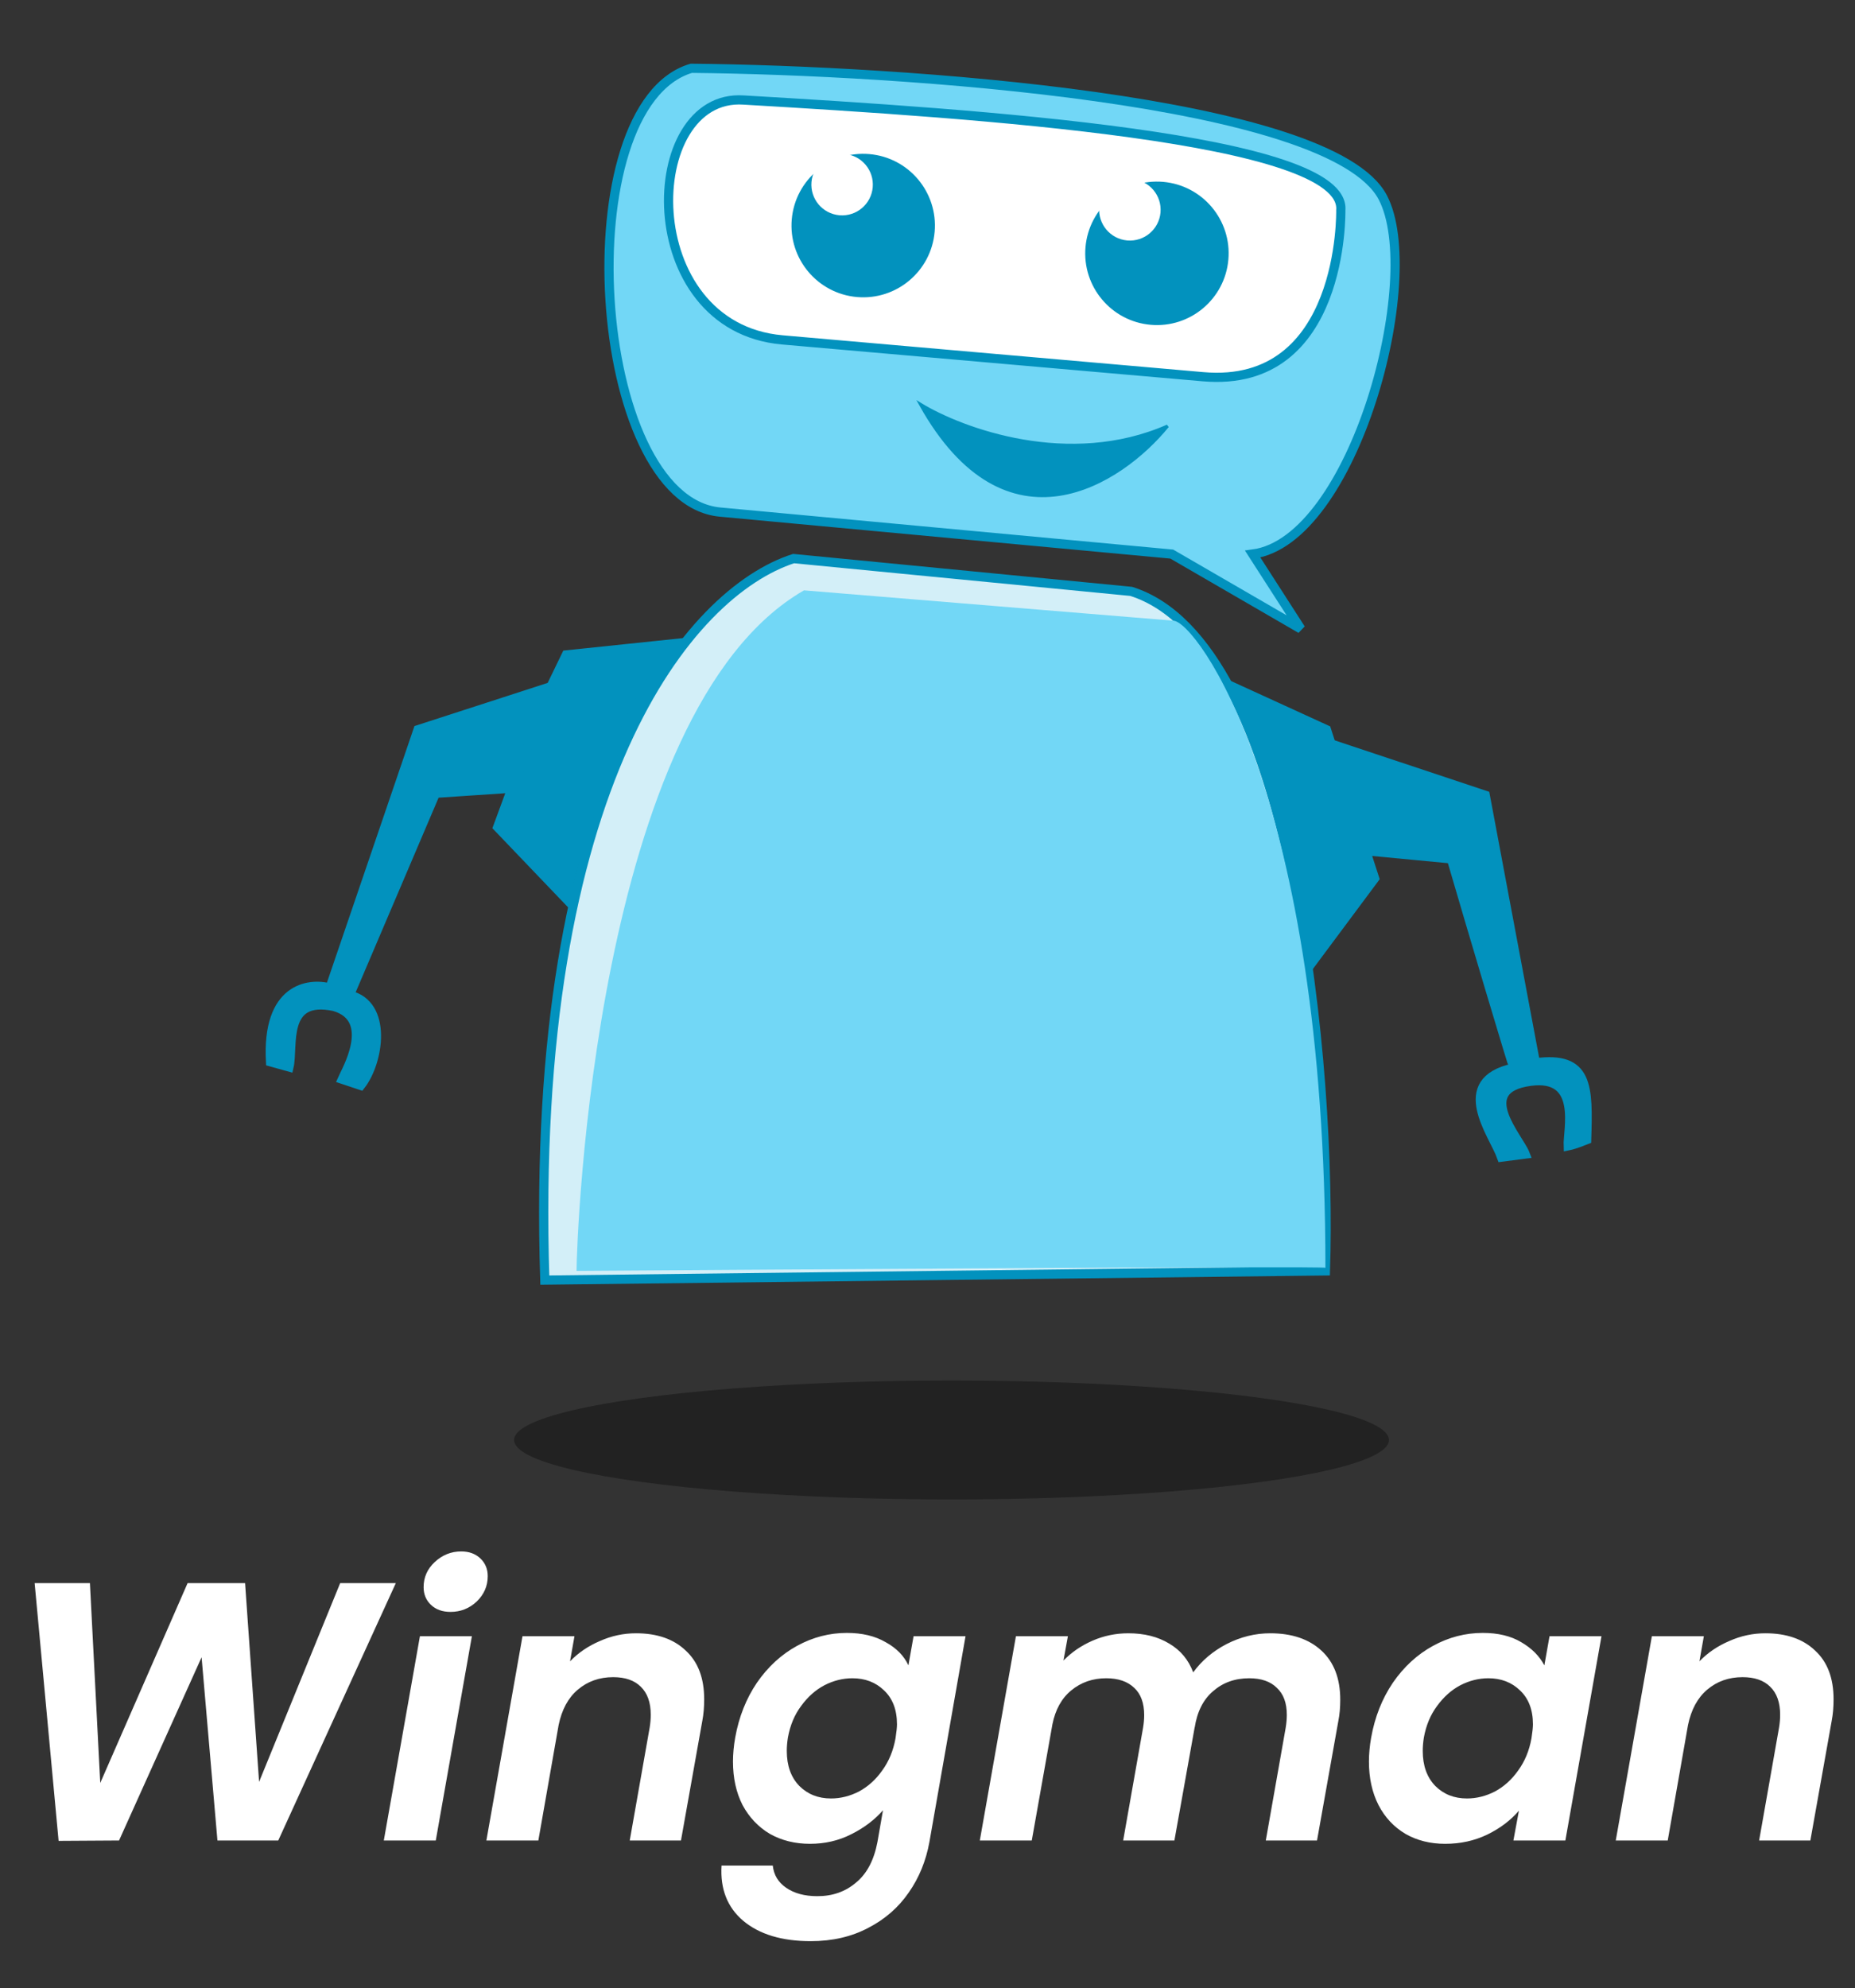 <svg width="604" height="647" viewBox="0 0 604 647" fill="none" xmlns="http://www.w3.org/2000/svg">
<rect x="0" y="0" width="604" height="647" fill="#333333" stroke="none"/>
<path d="M450.245 64.252C433.433 32.23 293.139 22.891 225.093 22.224C184.399 34.232 192.07 162.652 234.432 166.655L381.532 180.33L423.56 204.68L407.883 180.33C440.905 175.994 463.904 90.27 450.245 64.252Z" fill="#72D7F6" stroke="#0292BE" stroke-width="3"/>
<path d="M436.573 68.45C438.639 44.834 317.995 36.994 242.11 32.552C208.515 30.292 206.733 106.42 254.754 110.621L391.741 122.606C437.783 126.634 436.573 68.45 436.573 68.45Z" fill="white"/>
<path d="M391.741 122.606C437.783 126.634 436.573 68.45 436.573 68.45C438.639 44.834 317.995 36.994 242.11 32.552C208.515 30.292 206.733 106.42 254.754 110.621M391.741 122.606C354.51 119.349 274.08 112.312 254.754 110.621M391.741 122.606L254.754 110.621" stroke="#0292BE" stroke-width="3"/>
<circle cx="281.064" cy="73.413" r="23.349" transform="rotate(5 281.064 73.413)" fill="#0292BE"/>
<circle cx="274.194" cy="60.088" r="10.007" transform="rotate(5 274.194 60.088)" fill="white"/>
<circle cx="376.705" cy="82.45" r="23.349" transform="rotate(5 376.705 82.45)" fill="#0292BE"/>
<circle cx="367.899" cy="68.286" r="10.007" transform="rotate(5 367.899 68.286)" fill="white"/>
<path d="M299.743 131.634C313.2 139.842 348.121 152.742 380.157 138.669C365.03 157.212 327.769 181.766 299.743 131.634Z" fill="#0292BE" stroke="#0292BE"/>
<path d="M177.394 416.618C172.198 254.747 224.685 192.622 258.393 181.793L368.329 192.467C421.225 209.145 433.73 347.407 431.565 413.616L177.394 416.618Z" fill="#D3EFF8" stroke="#0292BE" stroke-width="3"/>
<path d="M184.398 213.148L219.513 209.479C196.5 244 186.177 280.971 184.398 292.535L162.05 269.186L166.72 256.51L141.794 258.178L113.775 323.889C126.317 326.825 123.448 345.57 117.444 353.242L111.44 351.241C112.441 348.906 122.781 331.564 108.772 327.558C91.764 323.951 95.652 340.567 94.095 347.238L88.091 345.57C86.757 321.554 100.433 319.664 107.437 321.554L136.123 237.498L179.395 223.488L184.398 213.148Z" fill="#0292BE"/>
<path d="M431.899 237.498L400.544 223.155C416.822 246.37 423.553 295.821 427 313.5L447.576 285.864L431.899 237.498Z" fill="#0292BE"/>
<path d="M179.395 223.488L184.398 213.148L219.513 209.479C196.5 244 186.177 280.971 184.398 292.535L162.05 269.186L166.72 256.51M179.395 223.488L136.123 237.498L107.437 321.554C100.433 319.664 86.757 321.554 88.091 345.57L94.095 347.238C95.652 340.567 91.764 323.951 108.772 327.558C122.781 331.564 112.441 348.906 111.44 351.241L117.444 353.242C123.448 345.57 126.317 326.825 113.775 323.889L141.794 258.178L166.72 256.51M179.395 223.488L166.72 256.51M400.544 223.155L431.899 237.498L447.576 285.864L427 313.5C423.553 295.821 416.822 246.37 400.544 223.155Z" stroke="#0292BE" stroke-width="3"/>
<path d="M483.601 258.845L436 243L446 277L472.593 279.526C479.264 302.43 492.673 347.305 492.94 347.572C472.593 351.908 486.38 369.287 488.937 376.591L496.609 375.591C494.497 370.143 479.598 354.432 498.277 351.908C515.289 349.609 510.396 367.808 510.619 372.922C512.842 372.478 516.623 370.921 516.623 370.921C517.157 353.576 517.29 343.569 499.945 345.904L483.601 258.845Z" fill="#0292BE" stroke="#0292BE" stroke-width="3"/>
<ellipse cx="309.816" cy="468.653" rx="142.43" ry="19.346" fill="black" fill-opacity="0.34"/>
<path d="M382 202L261.784 192.133C193.486 231.405 187.734 403.721 187.734 413.616C248.443 413.204 431.565 411.997 431.565 412.616C431.565 258.621 389.384 202 382 202Z" fill="#72D7F6"/>
<path d="M128.88 515.24L90.6 599H70.8L65.64 539.36L38.76 599L19.08 599.12L11.28 515.24H29.28L32.64 580.28L61.08 515.24H79.8L84.36 579.92L110.76 515.24H128.88ZM146.69 524.6C144.05 524.6 141.93 523.84 140.33 522.32C138.73 520.8 137.93 518.88 137.93 516.56C137.93 513.36 139.13 510.64 141.53 508.4C144.01 506.08 146.89 504.92 150.17 504.92C152.73 504.92 154.81 505.68 156.41 507.2C158.01 508.72 158.81 510.64 158.81 512.96C158.81 516.16 157.61 518.92 155.21 521.24C152.81 523.48 149.97 524.6 146.69 524.6ZM153.65 532.52L141.89 599H124.97L136.73 532.52H153.65ZM207.088 531.56C213.968 531.56 219.368 533.44 223.288 537.2C227.288 540.88 229.288 546.16 229.288 553.04C229.288 555.6 229.088 557.92 228.688 560L221.728 599H205.048L211.528 562.28C211.768 560.84 211.888 559.44 211.888 558.08C211.888 554.08 210.808 551.04 208.648 548.96C206.568 546.88 203.568 545.84 199.648 545.84C195.168 545.84 191.328 547.2 188.128 549.92C185.008 552.56 182.928 556.4 181.888 561.44L175.288 599H158.368L170.128 532.52H187.048L185.608 540.68C188.328 537.88 191.568 535.68 195.328 534.08C199.088 532.4 203.008 531.56 207.088 531.56ZM275.744 531.44C280.704 531.44 284.904 532.44 288.344 534.44C291.864 536.36 294.344 538.88 295.784 542L297.464 532.52H314.384L302.624 599.48C301.504 605.64 299.264 611.12 295.904 615.92C292.544 620.8 288.144 624.64 282.704 627.44C277.264 630.32 271.024 631.76 263.984 631.76C254.624 631.76 247.304 629.56 242.024 625.16C236.824 620.76 234.464 614.76 234.944 607.16H251.624C251.944 610.2 253.384 612.6 255.944 614.36C258.584 616.2 261.984 617.12 266.144 617.12C271.104 617.12 275.304 615.64 278.744 612.68C282.264 609.8 284.584 605.4 285.704 599.48L287.504 589.16C284.784 592.28 281.344 594.88 277.184 596.96C273.104 599.04 268.624 600.08 263.744 600.08C258.864 600.08 254.504 599 250.664 596.84C246.904 594.6 243.944 591.48 241.784 587.48C239.704 583.4 238.664 578.68 238.664 573.32C238.664 570.84 238.904 568.24 239.384 565.52C240.584 558.8 242.944 552.84 246.464 547.64C250.064 542.44 254.424 538.44 259.544 535.64C264.664 532.84 270.064 531.44 275.744 531.44ZM291.584 565.76C291.904 563.68 292.064 562.16 292.064 561.2C292.064 556.48 290.664 552.8 287.864 550.16C285.144 547.52 281.704 546.2 277.544 546.2C274.424 546.2 271.384 546.96 268.424 548.48C265.544 550 263.024 552.24 260.864 555.2C258.704 558.08 257.264 561.52 256.544 565.52C256.304 567.04 256.184 568.48 256.184 569.84C256.184 574.64 257.544 578.44 260.264 581.24C262.984 583.96 266.424 585.32 270.584 585.32C273.704 585.32 276.744 584.56 279.704 583.04C282.664 581.44 285.184 579.16 287.264 576.2C289.424 573.24 290.864 569.76 291.584 565.76ZM413.592 531.56C420.632 531.56 426.192 533.44 430.272 537.2C434.352 540.96 436.392 546.28 436.392 553.16C436.392 555.72 436.192 558 435.792 560L428.832 599H412.152L418.632 562.28C418.872 560.84 418.992 559.44 418.992 558.08C418.992 554.24 417.912 551.32 415.752 549.32C413.672 547.24 410.672 546.2 406.752 546.2C402.112 546.2 398.192 547.6 394.992 550.4C391.792 553.12 389.792 557.08 388.992 562.28V562.16L382.392 599H365.712L372.192 562.28C372.432 560.84 372.552 559.48 372.552 558.2C372.552 554.28 371.472 551.32 369.312 549.32C367.152 547.24 364.112 546.2 360.192 546.2C355.792 546.2 351.992 547.52 348.792 550.16C345.672 552.72 343.632 556.4 342.672 561.2L335.952 599H319.032L330.792 532.52H347.712L346.272 540.44C348.912 537.72 352.072 535.56 355.752 533.96C359.432 532.36 363.312 531.56 367.392 531.56C372.592 531.56 377.032 532.68 380.712 534.92C384.392 537.08 386.992 540.2 388.512 544.28C391.312 540.44 394.952 537.36 399.432 535.04C403.992 532.72 408.712 531.56 413.592 531.56ZM446.454 565.52C447.654 558.8 450.014 552.84 453.534 547.64C457.134 542.44 461.494 538.44 466.614 535.64C471.734 532.84 477.134 531.44 482.814 531.44C487.774 531.44 491.934 532.44 495.294 534.44C498.734 536.44 501.254 538.96 502.854 542L504.534 532.52H521.454L509.694 599H492.774L494.574 589.28C491.934 592.4 488.494 595 484.254 597.08C480.094 599.08 475.534 600.08 470.574 600.08C465.694 600.08 461.374 599 457.614 596.84C453.854 594.6 450.934 591.48 448.854 587.48C446.774 583.4 445.734 578.68 445.734 573.32C445.734 570.84 445.974 568.24 446.454 565.52ZM498.654 565.76C498.974 563.68 499.134 562.16 499.134 561.2C499.134 556.48 497.734 552.8 494.934 550.16C492.214 547.52 488.774 546.2 484.614 546.2C481.494 546.2 478.454 546.96 475.494 548.48C472.614 550 470.094 552.24 467.934 555.2C465.774 558.08 464.334 561.52 463.614 565.52C463.374 567.04 463.254 568.48 463.254 569.84C463.254 574.64 464.614 578.44 467.334 581.24C470.054 583.96 473.494 585.32 477.654 585.32C480.774 585.32 483.814 584.56 486.774 583.04C489.734 581.44 492.254 579.16 494.334 576.2C496.494 573.24 497.934 569.76 498.654 565.76ZM574.823 531.56C581.703 531.56 587.103 533.44 591.023 537.2C595.023 540.88 597.023 546.16 597.023 553.04C597.023 555.6 596.823 557.92 596.423 560L589.463 599H572.783L579.263 562.28C579.503 560.84 579.623 559.44 579.623 558.08C579.623 554.08 578.543 551.04 576.383 548.96C574.303 546.88 571.303 545.84 567.383 545.84C562.903 545.84 559.063 547.2 555.863 549.92C552.743 552.56 550.663 556.4 549.623 561.44L543.023 599H526.103L537.863 532.52H554.783L553.343 540.68C556.063 537.88 559.303 535.68 563.063 534.08C566.823 532.4 570.743 531.56 574.823 531.56Z" fill="white"/>
</svg>
